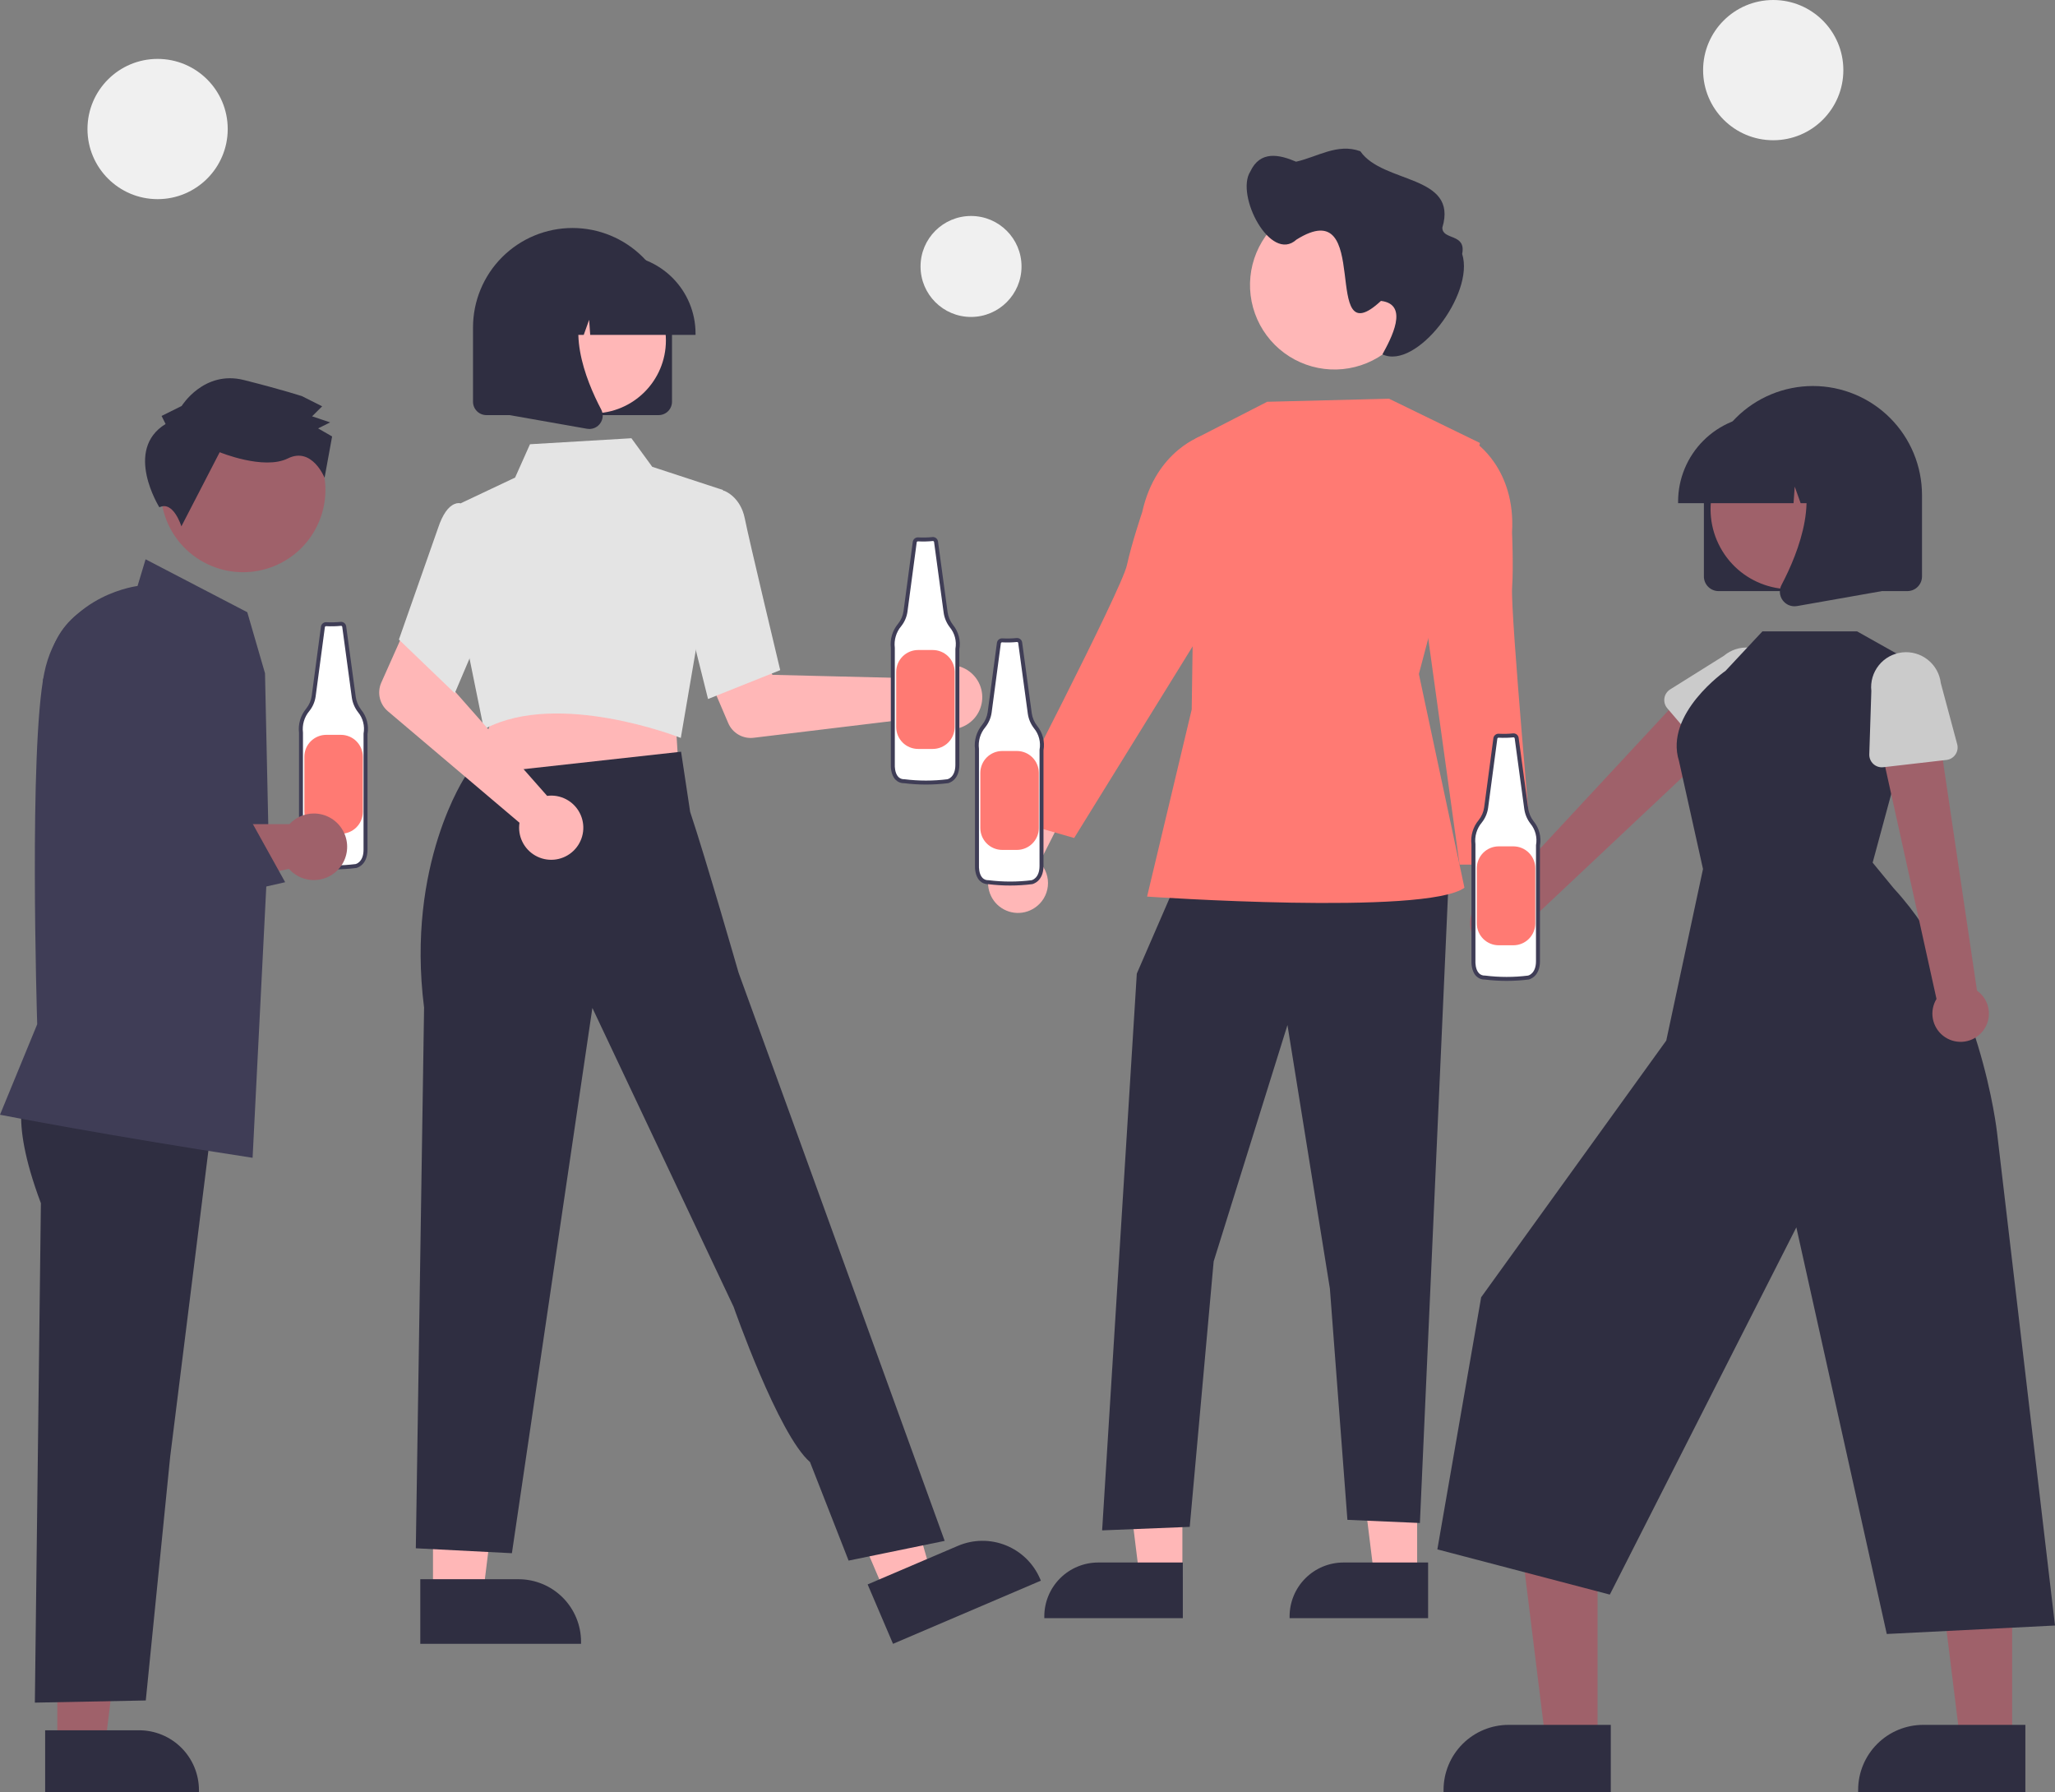 <svg width="211" height="184" viewBox="0 0 211 184" fill="none" xmlns="http://www.w3.org/2000/svg">
<rect x="0" y="0" width="211" height="184" fill="#808080" stroke="none"/>
<g clip-path="url(#clip0_49_227)">
<path d="M34.997 64.054C34.504 64.104 34.007 64.115 33.511 64.088C33.427 64.079 33.342 64.103 33.275 64.156C33.209 64.209 33.165 64.285 33.155 64.37L32.207 71.479C32.134 71.995 31.923 72.481 31.595 72.887C31.326 73.21 31.125 73.585 31.006 73.988C30.887 74.392 30.853 74.816 30.904 75.233V87.309C30.904 87.309 30.843 88.919 32.081 88.919C33.561 89.105 35.059 89.105 36.54 88.919C36.54 88.919 37.531 88.731 37.531 87.246V75.355C37.606 74.94 37.591 74.514 37.485 74.106C37.38 73.698 37.186 73.317 36.919 72.991C36.603 72.584 36.398 72.101 36.326 71.591L35.342 64.333C35.33 64.251 35.289 64.177 35.225 64.125C35.161 64.073 35.079 64.048 34.997 64.054Z" fill="white"/>
<path d="M34.306 89.262C33.557 89.262 32.81 89.216 32.067 89.123C31.901 89.127 31.736 89.096 31.583 89.033C31.429 88.971 31.29 88.876 31.175 88.757C30.671 88.234 30.699 87.339 30.701 87.301L30.701 75.245C30.648 74.802 30.686 74.353 30.813 73.925C30.94 73.497 31.153 73.099 31.439 72.756C31.742 72.38 31.937 71.929 32.005 71.45L32.953 64.343C32.971 64.206 33.042 64.082 33.15 63.997C33.259 63.911 33.396 63.872 33.533 63.886C34.015 63.911 34.497 63.9 34.977 63.851L34.982 63.85C35.116 63.841 35.249 63.882 35.353 63.967C35.457 64.051 35.525 64.172 35.544 64.305L36.528 71.564C36.596 72.038 36.786 72.487 37.08 72.866C37.363 73.212 37.569 73.615 37.681 74.048C37.794 74.481 37.812 74.933 37.734 75.373V87.246C37.734 88.881 36.59 89.117 36.578 89.119C35.824 89.214 35.066 89.262 34.306 89.262ZM33.484 64.291C33.453 64.29 33.423 64.299 33.4 64.319C33.377 64.338 33.361 64.365 33.357 64.395L32.409 71.506C32.331 72.059 32.105 72.58 31.754 73.015C31.502 73.317 31.314 73.667 31.203 74.044C31.092 74.421 31.059 74.817 31.107 75.208L31.108 75.233V87.309C31.108 87.324 31.086 88.079 31.469 88.476C31.549 88.556 31.644 88.619 31.749 88.661C31.855 88.702 31.968 88.721 32.081 88.715L32.106 88.717C33.57 88.9 35.051 88.9 36.515 88.717C36.534 88.712 37.327 88.531 37.327 87.246L37.33 75.319C37.401 74.933 37.386 74.536 37.288 74.157C37.19 73.777 37.01 73.423 36.761 73.12C36.422 72.684 36.202 72.167 36.124 71.619L35.14 64.36C35.135 64.331 35.12 64.303 35.097 64.284C35.074 64.265 35.044 64.255 35.014 64.257C34.511 64.307 34.005 64.319 33.5 64.292C33.495 64.291 33.489 64.291 33.483 64.291H33.484Z" fill="#3F3D56"/>
<path d="M33.501 75.449H35.003C35.6 75.449 36.173 75.686 36.596 76.109C37.018 76.531 37.255 77.104 37.255 77.701V83.353C37.255 83.95 37.018 84.523 36.596 84.945C36.173 85.368 35.6 85.605 35.003 85.605H33.501C32.904 85.605 32.331 85.368 31.908 84.945C31.486 84.523 31.249 83.95 31.249 83.353V77.701C31.249 77.405 31.307 77.112 31.42 76.839C31.533 76.566 31.699 76.318 31.908 76.109C32.118 75.9 32.366 75.734 32.639 75.62C32.912 75.507 33.205 75.449 33.501 75.449Z" fill="#FF7A73"/>
<path d="M5.884 179.253H10.782L13.112 160.364L5.884 160.364L5.884 179.253Z" fill="#9F616A"/>
<path d="M4.635 177.654L14.28 177.654H14.28C15.911 177.654 17.474 178.301 18.627 179.454C19.779 180.606 20.427 182.17 20.427 183.8V183.999L4.636 184L4.635 177.654Z" fill="#2F2E41"/>
<path d="M2.806 111.785C2.806 111.785 0.683 114.184 4.198 123.536L3.579 174.816L14.968 174.594L17.472 149.58L22.03 113.078L2.806 111.785Z" fill="#2F2E41"/>
<path d="M25.936 118.875L25.811 118.856C11.241 116.634 0.246 114.504 0.137 114.482L0 114.456L3.82 105.166C3.789 104.196 2.963 76.937 4.545 69.105C6.077 61.524 13.3 60.281 14.123 60.164L14.949 57.426L25.39 62.859L27.21 69.126L27.58 86.301L25.936 118.875Z" fill="#3F3D56"/>
<path d="M32.224 83.525C31.754 83.525 31.289 83.622 30.858 83.81C30.427 83.999 30.04 84.274 29.721 84.619H12.173L5.745 85.987L6.8 94.127L29.666 89.21C30.045 89.637 30.524 89.963 31.061 90.157C31.598 90.352 32.175 90.409 32.74 90.323C33.304 90.237 33.838 90.011 34.293 89.666C34.748 89.321 35.109 88.867 35.343 88.346C35.578 87.825 35.678 87.254 35.635 86.685C35.591 86.115 35.406 85.566 35.096 85.086C34.786 84.607 34.361 84.213 33.859 83.94C33.357 83.667 32.795 83.524 32.224 83.525H32.224Z" fill="#9F616A"/>
<path d="M32.376 54.35C34.617 50.251 33.111 45.113 29.012 42.872C24.913 40.632 19.775 42.138 17.534 46.236C15.294 50.335 16.8 55.473 20.899 57.714C24.997 59.954 30.136 58.448 32.376 54.35Z" fill="#9F616A"/>
<path d="M17.001 43.532L16.591 42.707L18.654 41.682C18.654 41.682 20.93 37.979 25.048 39.02C29.167 40.06 31.02 40.683 31.02 40.683L33.078 41.718L32.045 42.746L33.898 43.369L32.66 43.984L34.1 44.812L33.325 49.055C33.325 49.055 32.037 45.837 29.561 47.067C27.085 48.297 22.557 46.431 22.557 46.431L18.623 54.044C18.623 54.044 17.811 51.375 16.364 52.087C16.364 52.087 12.667 46.2 17.001 43.532Z" fill="#2F2E41"/>
<path d="M6.912 95.653L4.906 89.684L4.42 69.786L5.275 66.963C5.583 65.946 6.093 65.003 6.774 64.189C7.455 63.374 8.294 62.706 9.239 62.223C10.185 61.74 11.219 61.454 12.278 61.38C13.337 61.307 14.4 61.448 15.403 61.795C16.407 62.142 17.33 62.688 18.117 63.401C18.904 64.113 19.54 64.977 19.985 65.941C20.43 66.904 20.677 67.948 20.709 69.009C20.741 70.071 20.559 71.127 20.173 72.116L15.59 83.86L15.823 84.312L25.752 84.232L29.279 90.58L6.912 95.653Z" fill="#3F3D56"/>
<path d="M106.256 93.2C106.627 92.951 106.938 92.623 107.169 92.24C107.399 91.857 107.542 91.428 107.589 90.984C107.635 90.54 107.584 90.091 107.438 89.668C107.292 89.246 107.055 88.861 106.745 88.54L111.639 78.846L106.033 79.496L102.245 88.602C101.74 89.16 101.458 89.883 101.451 90.635C101.444 91.387 101.714 92.116 102.208 92.683C102.703 93.249 103.388 93.615 104.134 93.711C104.88 93.806 105.635 93.624 106.256 93.2Z" fill="#FFB7B7"/>
<path d="M145.508 161.869L141.097 161.869L138.999 144.856L145.509 144.857L145.508 161.869Z" fill="#FFB7B7"/>
<path d="M146.633 166.145L132.411 166.144V165.964C132.411 164.496 132.994 163.088 134.032 162.05C135.07 161.012 136.478 160.429 137.946 160.429H137.947L146.633 160.429L146.633 166.145Z" fill="#2F2E41"/>
<path d="M121.403 161.869L116.992 161.869L114.894 144.856L121.404 144.857L121.403 161.869Z" fill="#FFB7B7"/>
<path d="M121.449 166.145L107.226 166.144V165.964C107.226 164.496 107.809 163.088 108.848 162.05C109.886 161.012 111.294 160.429 112.762 160.429H112.762L121.449 160.429L121.449 166.145Z" fill="#2F2E41"/>
<path d="M121.041 90.016L116.724 99.962L113.163 157.129L122.157 156.769L124.614 129.517L132.192 105.245L136.548 132.305L138.347 156.049L145.79 156.372L148.756 90.016H121.041Z" fill="#2F2E41"/>
<path d="M142.623 40.938L130.109 41.252L122.763 45.023L122.36 72.846L117.778 92.056C117.778 92.056 146.406 94.026 150.364 91.148L145.686 69.202L151.96 45.485L142.623 40.938Z" fill="#FF7A73"/>
<path d="M124.695 45.484L123.53 44.697C123.53 44.697 118.704 46.144 117.278 52.578C117.278 52.578 116.186 55.807 115.708 58.026C115.158 60.572 103.028 83.957 103.028 83.957L110.291 86.04L123.605 64.509L124.695 45.484Z" fill="#FF7A73"/>
<path d="M151.764 96.768C151.476 96.426 151.267 96.025 151.152 95.594C151.036 95.162 151.016 94.71 151.094 94.27C151.172 93.831 151.345 93.413 151.602 93.047C151.859 92.682 152.192 92.377 152.579 92.154L150.548 81.486L155.758 83.657L156.888 93.454C157.219 94.13 157.291 94.903 157.09 95.628C156.889 96.353 156.429 96.979 155.798 97.387C155.166 97.796 154.406 97.958 153.663 97.844C152.92 97.73 152.244 97.347 151.764 96.768Z" fill="#FFB7B7"/>
<path d="M150.077 45.817L151.414 45.382C151.414 45.382 155.654 48.103 155.25 54.682C155.25 54.682 155.409 58.086 155.257 60.352C155.083 62.95 157.416 88.773 157.416 88.773H149.861L146.623 65.388L150.077 45.817Z" fill="#FF7A73"/>
<path d="M145.694 29.265C145.694 30.981 145.186 32.658 144.233 34.084C143.279 35.511 141.925 36.623 140.34 37.279C138.755 37.935 137.01 38.107 135.328 37.773C133.645 37.438 132.099 36.612 130.886 35.399C129.673 34.186 128.847 32.64 128.512 30.957C128.178 29.275 128.349 27.531 129.006 25.946C129.663 24.361 130.774 23.006 132.201 22.053C133.627 21.1 135.304 20.591 137.02 20.591C139.315 20.586 141.518 21.492 143.145 23.11C144.772 24.729 145.689 26.927 145.694 29.222C145.694 29.236 145.694 29.251 145.694 29.265Z" fill="#FFB7B7"/>
<path d="M128.375 17.615C129.391 15.43 131.357 15.862 133.077 16.602C135.255 16.119 137.326 14.673 139.673 15.528C141.984 18.89 149.745 17.901 148.094 23.374C148.092 24.685 150.561 23.922 150.13 26.07C151.439 30.203 145.407 38.031 141.945 36.383C142.801 34.813 144.757 31.249 141.791 30.895C135.408 36.834 141.132 19.588 133.113 24.603C130.458 27.033 126.823 20.045 128.375 17.615Z" fill="#2F2E41"/>
<path d="M153.282 97.633C153.695 97.716 154.122 97.707 154.531 97.608C154.941 97.508 155.323 97.32 155.652 97.057C155.981 96.793 156.248 96.461 156.435 96.083C156.622 95.706 156.723 95.291 156.732 94.87L178.513 74.371L173.612 70.461L153.707 91.893C152.998 91.924 152.325 92.215 151.816 92.709C151.307 93.203 150.997 93.867 150.945 94.574C150.892 95.282 151.101 95.984 151.532 96.548C151.963 97.112 152.586 97.498 153.282 97.633Z" fill="#9F616A"/>
<path d="M175.427 77.684L171.189 72.718C171.069 72.577 170.98 72.412 170.929 72.233C170.878 72.054 170.867 71.867 170.895 71.683C170.923 71.499 170.991 71.324 171.093 71.169C171.195 71.014 171.329 70.882 171.487 70.784L177.003 67.331C177.729 66.718 178.669 66.418 179.616 66.497C180.563 66.576 181.441 67.027 182.055 67.752C182.67 68.477 182.972 69.416 182.896 70.363C182.819 71.311 182.37 72.189 181.647 72.805L177.384 77.695C177.262 77.835 177.111 77.947 176.942 78.023C176.772 78.1 176.588 78.139 176.403 78.138C176.217 78.136 176.034 78.096 175.865 78.017C175.697 77.939 175.547 77.825 175.427 77.684V77.684Z" fill="#CBCBCB"/>
<path d="M164.032 178.838L158.706 178.838L156.173 158.298L164.033 158.299L164.032 178.838Z" fill="#9F616A"/>
<path d="M165.39 184L148.219 183.999V183.782C148.219 182.01 148.923 180.31 150.176 179.057C151.43 177.803 153.13 177.099 154.902 177.099H154.903L165.39 177.1L165.39 184Z" fill="#2F2E41"/>
<path d="M206.6 178.838L201.275 178.838L198.741 158.298L206.601 158.299L206.6 178.838Z" fill="#9F616A"/>
<path d="M207.958 184L190.787 183.999V183.782C190.787 182.01 191.491 180.31 192.745 179.057C193.998 177.803 195.698 177.099 197.471 177.099H197.471L207.958 177.1L207.958 184Z" fill="#2F2E41"/>
<path d="M192.276 88.572L197.644 68.74L190.68 64.826H180.96L177.179 68.871C177.179 68.871 170.863 73.265 172.392 78.134L174.858 89.224L171.086 106.838L152.081 133.193L147.582 159.081L165.291 163.723L184.442 126.017L193.727 167.768L211 166.899L205.048 116.276C205.048 116.276 203.351 100.855 194.457 91.226L192.276 88.572Z" fill="#2F2E41"/>
<path d="M203.362 106.119C203.661 105.822 203.892 105.463 204.037 105.068C204.183 104.673 204.24 104.25 204.205 103.83C204.17 103.41 204.043 103.003 203.834 102.637C203.624 102.272 203.337 101.957 202.992 101.714L198.827 73.617L192.849 75.504L198.833 102.565C198.464 103.171 198.33 103.891 198.456 104.589C198.583 105.287 198.961 105.915 199.519 106.353C200.077 106.791 200.777 107.009 201.485 106.966C202.193 106.923 202.861 106.621 203.362 106.119Z" fill="#9F616A"/>
<path d="M199.857 78.026L193.372 78.774C193.187 78.796 193 78.777 192.823 78.719C192.647 78.662 192.485 78.567 192.348 78.441C192.211 78.315 192.103 78.162 192.032 77.99C191.96 77.819 191.926 77.634 191.932 77.449L192.142 70.944C192.038 69.999 192.314 69.052 192.907 68.311C193.501 67.569 194.365 67.092 195.309 66.986C196.254 66.88 197.201 67.153 197.945 67.745C198.689 68.336 199.167 69.199 199.276 70.143L200.957 76.408C201.005 76.587 201.014 76.775 200.983 76.958C200.952 77.141 200.882 77.316 200.777 77.469C200.673 77.623 200.537 77.752 200.378 77.848C200.219 77.945 200.041 78.005 199.857 78.026V78.026Z" fill="#CBCBCB"/>
<path d="M174.95 59.187V50.831C174.95 47.861 176.129 45.013 178.229 42.913C180.329 40.813 183.177 39.634 186.147 39.634C189.117 39.634 191.965 40.813 194.065 42.913C196.165 45.013 197.344 47.861 197.344 50.831V59.187C197.344 59.585 197.185 59.968 196.903 60.249C196.621 60.532 196.239 60.69 195.84 60.691H176.454C176.055 60.69 175.673 60.532 175.391 60.249C175.109 59.968 174.95 59.585 174.95 59.187Z" fill="#2F2E41"/>
<path d="M187.784 59.49C191.762 57.315 193.224 52.327 191.05 48.349C188.875 44.371 183.887 42.909 179.908 45.084C175.93 47.258 174.468 52.246 176.643 56.224C178.817 60.203 183.805 61.665 187.784 59.49Z" fill="#9F616A"/>
<path d="M172.301 51.499C172.303 49.151 173.238 46.9 174.898 45.239C176.559 43.578 178.81 42.645 181.158 42.642H182.83C185.178 42.645 187.429 43.578 189.09 45.239C190.751 46.9 191.685 49.151 191.687 51.499V51.666H188.155L186.951 48.293L186.71 51.666H184.884L184.277 49.964L184.155 51.666H172.301V51.499Z" fill="#2F2E41"/>
<path d="M183.038 61.63C182.873 61.406 182.774 61.139 182.753 60.861C182.732 60.582 182.79 60.304 182.921 60.057C184.692 56.688 187.171 50.464 183.88 46.626L183.643 46.35H193.199V60.695L184.518 62.227C184.43 62.242 184.341 62.25 184.252 62.25C184.015 62.25 183.782 62.194 183.571 62.086C183.36 61.978 183.177 61.822 183.038 61.63Z" fill="#2F2E41"/>
<path d="M95.212 69.269C95.091 69.393 94.98 69.527 94.88 69.669L79.311 69.288L77.495 65.97L72.127 68.056L74.772 74.244C74.985 74.744 75.356 75.161 75.826 75.433C76.297 75.704 76.844 75.816 77.383 75.751L94.973 73.626C95.388 74.151 95.953 74.537 96.593 74.734C97.233 74.93 97.918 74.927 98.556 74.725C99.194 74.523 99.755 74.131 100.166 73.602C100.576 73.073 100.815 72.431 100.851 71.763C100.888 71.095 100.72 70.431 100.371 69.86C100.021 69.29 99.506 68.839 98.894 68.568C98.281 68.297 97.601 68.219 96.944 68.344C96.286 68.47 95.682 68.792 95.212 69.269H95.212Z" fill="#FFB7B7"/>
<path d="M44.459 163.817H49.578L52.014 144.072L44.459 144.072L44.459 163.817Z" fill="#FFB7B7"/>
<path d="M43.154 162.145L53.235 162.145H53.236C54.94 162.145 56.574 162.822 57.779 164.027C58.983 165.232 59.66 166.866 59.66 168.569V168.778L43.154 168.779L43.154 162.145Z" fill="#2F2E41"/>
<path d="M90.944 163.703L95.651 161.692L90.134 142.578L83.186 145.546L90.944 163.703Z" fill="#FFB7B7"/>
<path d="M89.086 162.679L98.357 158.718L98.358 158.718C99.924 158.049 101.693 158.029 103.274 158.664C104.856 159.299 106.12 160.535 106.79 162.102L106.872 162.294L91.692 168.779L89.086 162.679Z" fill="#2F2E41"/>
<path d="M69.342 73.546L69.712 79.544L58.892 80.703L47.57 81.914L50.902 72.806L69.342 73.546Z" fill="#FFB7B7"/>
<path d="M69.722 75.698C69.6 75.65 57.378 70.896 49.871 74.783L49.686 74.879L48.189 67.508L47.335 51.66L52.888 49.036L54.417 45.612L64.831 44.996L66.971 47.93L74.257 50.318L69.902 75.769L69.722 75.698Z" fill="#E4E4E4"/>
<path d="M70.105 61.394L71.393 51.273L74.326 50.381L74.376 50.399C74.443 50.424 76.037 51.034 76.474 53.24C76.892 55.358 80.046 68.539 80.078 68.672L80.11 68.804L72.699 71.769L70.105 61.394Z" fill="#E4E4E4"/>
<path d="M87.131 160.233L96.996 158.209L81.228 114.703L75.832 99.863C75.832 99.863 72.409 87.965 70.863 83.361L69.93 77.182L47.838 79.627C47.838 79.627 41.668 88.689 43.543 103.457L42.695 158.968L52.56 159.474L60.823 103.489L75.326 134.179C75.326 134.179 79.897 147.276 83.168 150.115L87.131 160.233Z" fill="#2F2E41"/>
<path d="M56.697 81.688C56.524 81.684 56.35 81.693 56.178 81.716L45.871 70.041L47.07 66.453L41.891 63.936L39.151 70.082C38.93 70.579 38.876 71.134 38.997 71.664C39.118 72.194 39.407 72.67 39.822 73.022L53.34 84.475C53.237 85.136 53.337 85.814 53.629 86.416C53.92 87.019 54.388 87.519 54.97 87.849C55.552 88.18 56.221 88.325 56.888 88.266C57.554 88.207 58.187 87.946 58.702 87.519C59.218 87.091 59.59 86.517 59.771 85.873C59.952 85.228 59.932 84.544 59.714 83.911C59.496 83.278 59.091 82.726 58.552 82.329C58.013 81.932 57.366 81.708 56.697 81.688Z" fill="#FFB7B7"/>
<path d="M40.958 65.666L44.987 54.19C45.44 52.837 46.008 52.015 46.674 51.747C46.805 51.688 46.947 51.657 47.091 51.655C47.235 51.654 47.378 51.682 47.51 51.739L49.317 54.022L50.993 61.065L46.694 71.177L40.958 65.666Z" fill="#E4E4E4"/>
<path d="M67.627 42.621H49.939C49.575 42.62 49.227 42.476 48.969 42.218C48.712 41.961 48.567 41.612 48.567 41.249V33.625C48.567 30.916 49.643 28.317 51.559 26.401C53.475 24.485 56.074 23.409 58.783 23.409C61.493 23.409 64.091 24.485 66.007 26.401C67.923 28.317 68.999 30.916 68.999 33.625V41.249C68.999 41.612 68.854 41.961 68.597 42.218C68.34 42.476 67.991 42.62 67.627 42.621Z" fill="#2F2E41"/>
<path d="M60.883 42.444C65.019 42.444 68.373 39.09 68.373 34.954C68.373 30.817 65.019 27.464 60.883 27.464C56.746 27.464 53.392 30.817 53.392 34.954C53.392 39.09 56.746 42.444 60.883 42.444Z" fill="#FFB7B7"/>
<path d="M71.416 34.387H60.601L60.49 32.835L59.935 34.387H58.27L58.05 31.31L56.951 34.387H53.728V34.235C53.731 32.092 54.583 30.038 56.098 28.523C57.613 27.008 59.667 26.156 61.81 26.154H63.335C65.477 26.156 67.531 27.008 69.046 28.523C70.562 30.038 71.414 32.092 71.416 34.235L71.416 34.387Z" fill="#2F2E41"/>
<path d="M60.512 44.044C60.431 44.044 60.349 44.037 60.269 44.023L52.35 42.625V29.537H61.068L60.852 29.789C57.849 33.291 60.111 38.97 61.727 42.043C61.846 42.268 61.899 42.522 61.88 42.776C61.861 43.03 61.771 43.273 61.62 43.478C61.493 43.654 61.327 43.796 61.134 43.895C60.941 43.993 60.728 44.044 60.512 44.044Z" fill="#2F2E41"/>
<path d="M155.38 75.504C154.887 75.554 154.39 75.566 153.895 75.539C153.81 75.53 153.725 75.554 153.659 75.607C153.592 75.659 153.549 75.736 153.538 75.82L152.59 82.929C152.517 83.445 152.306 83.932 151.979 84.338C151.709 84.66 151.508 85.035 151.389 85.439C151.271 85.842 151.236 86.266 151.288 86.683V98.759C151.288 98.759 151.227 100.369 152.464 100.369C153.944 100.555 155.443 100.555 156.923 100.369C156.923 100.369 157.914 100.182 157.914 98.696V86.806C157.99 86.391 157.974 85.965 157.868 85.556C157.763 85.148 157.57 84.768 157.303 84.442C156.986 84.034 156.782 83.552 156.709 83.041L155.725 75.784C155.714 75.702 155.672 75.628 155.608 75.576C155.544 75.524 155.463 75.498 155.38 75.504Z" fill="white"/>
<path d="M154.689 100.712C153.941 100.712 153.193 100.666 152.451 100.573C152.285 100.577 152.12 100.547 151.966 100.484C151.813 100.421 151.674 100.327 151.558 100.208C151.055 99.685 151.083 98.789 151.084 98.751L151.084 86.696C151.031 86.252 151.07 85.803 151.197 85.375C151.324 84.947 151.536 84.55 151.822 84.207C152.125 83.83 152.321 83.379 152.388 82.901L153.336 75.793C153.354 75.656 153.425 75.532 153.534 75.447C153.642 75.362 153.78 75.322 153.917 75.336C154.398 75.362 154.881 75.35 155.36 75.301L155.366 75.301C155.5 75.291 155.632 75.333 155.736 75.417C155.84 75.502 155.909 75.623 155.927 75.756L156.911 83.014C156.979 83.489 157.169 83.938 157.463 84.316C157.747 84.662 157.952 85.066 158.065 85.499C158.178 85.931 158.196 86.383 158.118 86.824V98.696C158.118 100.332 156.973 100.567 156.961 100.57C156.208 100.665 155.449 100.712 154.689 100.712ZM153.867 75.742C153.837 75.74 153.807 75.75 153.783 75.769C153.76 75.788 153.744 75.816 153.74 75.846L152.792 82.956C152.714 83.509 152.488 84.031 152.137 84.466C151.885 84.767 151.698 85.118 151.586 85.495C151.475 85.872 151.442 86.268 151.49 86.658L151.492 86.683V98.759C151.491 98.774 151.469 99.529 151.853 99.926C151.932 100.007 152.027 100.07 152.133 100.111C152.238 100.152 152.351 100.171 152.464 100.166L152.489 100.167C153.953 100.351 155.434 100.351 156.898 100.167C156.917 100.162 157.71 99.982 157.71 98.696L157.713 86.769C157.784 86.383 157.77 85.987 157.671 85.607C157.573 85.228 157.394 84.874 157.145 84.57C156.805 84.134 156.586 83.617 156.508 83.07L155.523 75.811C155.519 75.781 155.503 75.754 155.48 75.735C155.457 75.716 155.427 75.706 155.397 75.707C154.894 75.758 154.388 75.769 153.884 75.742C153.878 75.742 153.872 75.742 153.867 75.742Z" fill="#3F3D56"/>
<path d="M153.885 86.899H155.387C155.984 86.899 156.557 87.137 156.979 87.559C157.402 87.981 157.639 88.554 157.639 89.151V94.803C157.639 95.401 157.402 95.973 156.979 96.396C156.557 96.818 155.984 97.055 155.387 97.055H153.885C153.287 97.055 152.714 96.818 152.292 96.396C151.87 95.973 151.632 95.401 151.632 94.803V89.152C151.632 88.554 151.87 87.981 152.292 87.559C152.714 87.137 153.287 86.899 153.885 86.899Z" fill="#FF7A73"/>
<path d="M104.405 65.713C103.911 65.763 103.414 65.774 102.919 65.747C102.834 65.738 102.75 65.763 102.683 65.815C102.616 65.868 102.573 65.944 102.562 66.029L101.614 73.138C101.541 73.654 101.33 74.14 101.003 74.546C100.733 74.869 100.533 75.244 100.414 75.647C100.295 76.051 100.26 76.474 100.312 76.892V88.968C100.312 88.968 100.251 90.578 101.488 90.578C102.969 90.764 104.467 90.764 105.948 90.578C105.948 90.578 106.938 90.39 106.938 88.905V77.014C107.014 76.599 106.998 76.173 106.893 75.765C106.787 75.356 106.594 74.976 106.327 74.65C106.01 74.243 105.806 73.76 105.734 73.25L104.749 65.992C104.738 65.91 104.696 65.836 104.632 65.784C104.568 65.732 104.487 65.707 104.405 65.713Z" fill="white"/>
<path d="M103.714 90.921C102.965 90.921 102.218 90.874 101.475 90.782C101.309 90.786 101.144 90.755 100.991 90.692C100.837 90.629 100.698 90.535 100.582 90.416C100.079 89.893 100.107 88.998 100.108 88.96L100.108 76.904C100.056 76.461 100.094 76.012 100.221 75.584C100.348 75.156 100.561 74.758 100.847 74.415C101.15 74.039 101.345 73.588 101.413 73.109L102.36 66.002C102.379 65.865 102.45 65.741 102.558 65.656C102.667 65.57 102.804 65.531 102.941 65.545C103.422 65.57 103.905 65.558 104.384 65.51L104.39 65.509C104.524 65.5 104.656 65.541 104.761 65.626C104.865 65.71 104.933 65.831 104.951 65.964L105.936 73.222C106.003 73.697 106.194 74.146 106.488 74.525C106.771 74.871 106.976 75.274 107.089 75.707C107.202 76.14 107.22 76.592 107.142 77.032V88.904C107.142 90.54 105.997 90.776 105.986 90.778C105.232 90.873 104.473 90.921 103.714 90.921ZM102.891 65.95C102.861 65.949 102.831 65.958 102.808 65.978C102.784 65.997 102.769 66.024 102.764 66.054L101.817 73.165C101.739 73.718 101.512 74.239 101.162 74.674C100.91 74.976 100.722 75.326 100.611 75.703C100.5 76.08 100.467 76.476 100.514 76.867L100.516 76.892V88.968C100.516 88.983 100.494 89.738 100.877 90.135C100.956 90.215 101.052 90.278 101.157 90.32C101.262 90.361 101.375 90.379 101.488 90.374L101.514 90.376C102.977 90.559 104.458 90.559 105.922 90.376C105.942 90.371 106.735 90.19 106.735 88.904L106.738 76.978C106.808 76.592 106.794 76.195 106.696 75.816C106.598 75.436 106.418 75.082 106.169 74.779C105.83 74.343 105.61 73.826 105.532 73.278L104.547 66.019C104.543 65.99 104.528 65.962 104.505 65.943C104.481 65.924 104.452 65.914 104.422 65.916C103.919 65.966 103.413 65.978 102.908 65.951C102.902 65.95 102.897 65.95 102.891 65.95Z" fill="#3F3D56"/>
<path d="M102.909 77.108H104.411C105.008 77.108 105.581 77.345 106.003 77.767C106.426 78.19 106.663 78.763 106.663 79.36V85.012C106.663 85.609 106.426 86.182 106.003 86.604C105.581 87.027 105.008 87.264 104.411 87.264H102.909C102.311 87.264 101.739 87.027 101.316 86.604C100.894 86.182 100.656 85.609 100.656 85.012V79.36C100.656 78.763 100.894 78.19 101.316 77.767C101.739 77.345 102.311 77.108 102.909 77.108Z" fill="#FF7A73"/>
<path d="M95.765 55.345C95.271 55.395 94.774 55.407 94.279 55.38C94.194 55.371 94.11 55.395 94.043 55.448C93.976 55.5 93.933 55.577 93.922 55.661L92.974 62.77C92.901 63.286 92.69 63.773 92.363 64.179C92.093 64.501 91.893 64.876 91.774 65.28C91.655 65.683 91.62 66.107 91.672 66.525V78.6C91.672 78.6 91.611 80.21 92.848 80.21C94.329 80.397 95.827 80.397 97.308 80.21C97.308 80.21 98.298 80.023 98.298 78.537V66.647C98.374 66.232 98.358 65.806 98.253 65.397C98.147 64.989 97.954 64.609 97.687 64.282C97.371 63.875 97.166 63.393 97.094 62.882L96.109 55.625C96.098 55.543 96.056 55.469 95.992 55.417C95.928 55.365 95.847 55.339 95.765 55.345Z" fill="white"/>
<path d="M95.073 80.553C94.325 80.553 93.578 80.507 92.835 80.414C92.669 80.418 92.504 80.388 92.35 80.325C92.197 80.262 92.058 80.168 91.942 80.049C91.439 79.526 91.467 78.63 91.468 78.593L91.468 66.537C91.416 66.094 91.454 65.644 91.581 65.216C91.708 64.788 91.921 64.391 92.207 64.048C92.51 63.672 92.705 63.22 92.772 62.742L93.72 55.634C93.739 55.498 93.81 55.373 93.918 55.288C94.026 55.203 94.164 55.163 94.301 55.177C94.782 55.203 95.265 55.191 95.744 55.142L95.75 55.142C95.884 55.132 96.016 55.174 96.121 55.258C96.225 55.343 96.293 55.464 96.311 55.597L97.296 62.855C97.363 63.33 97.554 63.779 97.848 64.157C98.131 64.504 98.336 64.907 98.449 65.34C98.562 65.772 98.58 66.224 98.502 66.665V78.537C98.502 80.173 97.357 80.409 97.346 80.411C96.592 80.506 95.833 80.553 95.073 80.553ZM94.251 55.583C94.221 55.581 94.191 55.591 94.168 55.61C94.144 55.63 94.129 55.657 94.124 55.687L93.176 62.797C93.099 63.35 92.872 63.872 92.522 64.306C92.269 64.608 92.082 64.959 91.971 65.336C91.859 65.713 91.827 66.109 91.874 66.499L91.876 66.524V78.6C91.875 78.615 91.854 79.371 92.237 79.767C92.316 79.848 92.412 79.911 92.517 79.952C92.622 79.993 92.735 80.012 92.848 80.007L92.873 80.008C94.337 80.192 95.818 80.192 97.282 80.008C97.302 80.004 98.094 79.823 98.094 78.537L98.098 66.61C98.168 66.224 98.154 65.828 98.056 65.448C97.958 65.069 97.778 64.715 97.529 64.412C97.189 63.975 96.97 63.458 96.892 62.911L95.907 55.652C95.903 55.622 95.888 55.595 95.864 55.576C95.841 55.557 95.812 55.547 95.782 55.548C95.279 55.599 94.773 55.611 94.268 55.584C94.262 55.583 94.257 55.583 94.251 55.583Z" fill="#3F3D56"/>
<path d="M94.269 66.74H95.771C96.368 66.74 96.941 66.978 97.364 67.4C97.786 67.823 98.023 68.395 98.023 68.993V74.644C98.023 75.242 97.786 75.814 97.364 76.237C96.941 76.659 96.368 76.897 95.771 76.897H94.269C93.671 76.897 93.099 76.659 92.676 76.237C92.254 75.814 92.017 75.242 92.017 74.644V68.993C92.017 68.395 92.254 67.823 92.676 67.4C93.099 66.978 93.671 66.74 94.269 66.74Z" fill="#FF7A73"/>
<path d="M16.182 20.447C20.158 20.447 23.382 17.224 23.382 13.247C23.382 9.271 20.158 6.048 16.182 6.048C12.206 6.048 8.982 9.271 8.982 13.247C8.982 17.224 12.206 20.447 16.182 20.447Z" fill="#F0F0F0"/>
<path d="M182.069 14.399C186.046 14.399 189.269 11.176 189.269 7.2C189.269 3.223 186.046 0 182.069 0C178.093 0 174.869 3.223 174.869 7.2C174.869 11.176 178.093 14.399 182.069 14.399Z" fill="#F0F0F0"/>
<path d="M99.702 32.542C102.565 32.542 104.886 30.221 104.886 27.358C104.886 24.496 102.565 22.175 99.702 22.175C96.838 22.175 94.518 24.496 94.518 27.358C94.518 30.221 96.838 32.542 99.702 32.542Z" fill="#F0F0F0"/>
</g>
<defs>
<clipPath id="clip0_49_227">
<rect width="211" height="184" fill="white"/>
</clipPath>
</defs>
</svg>
